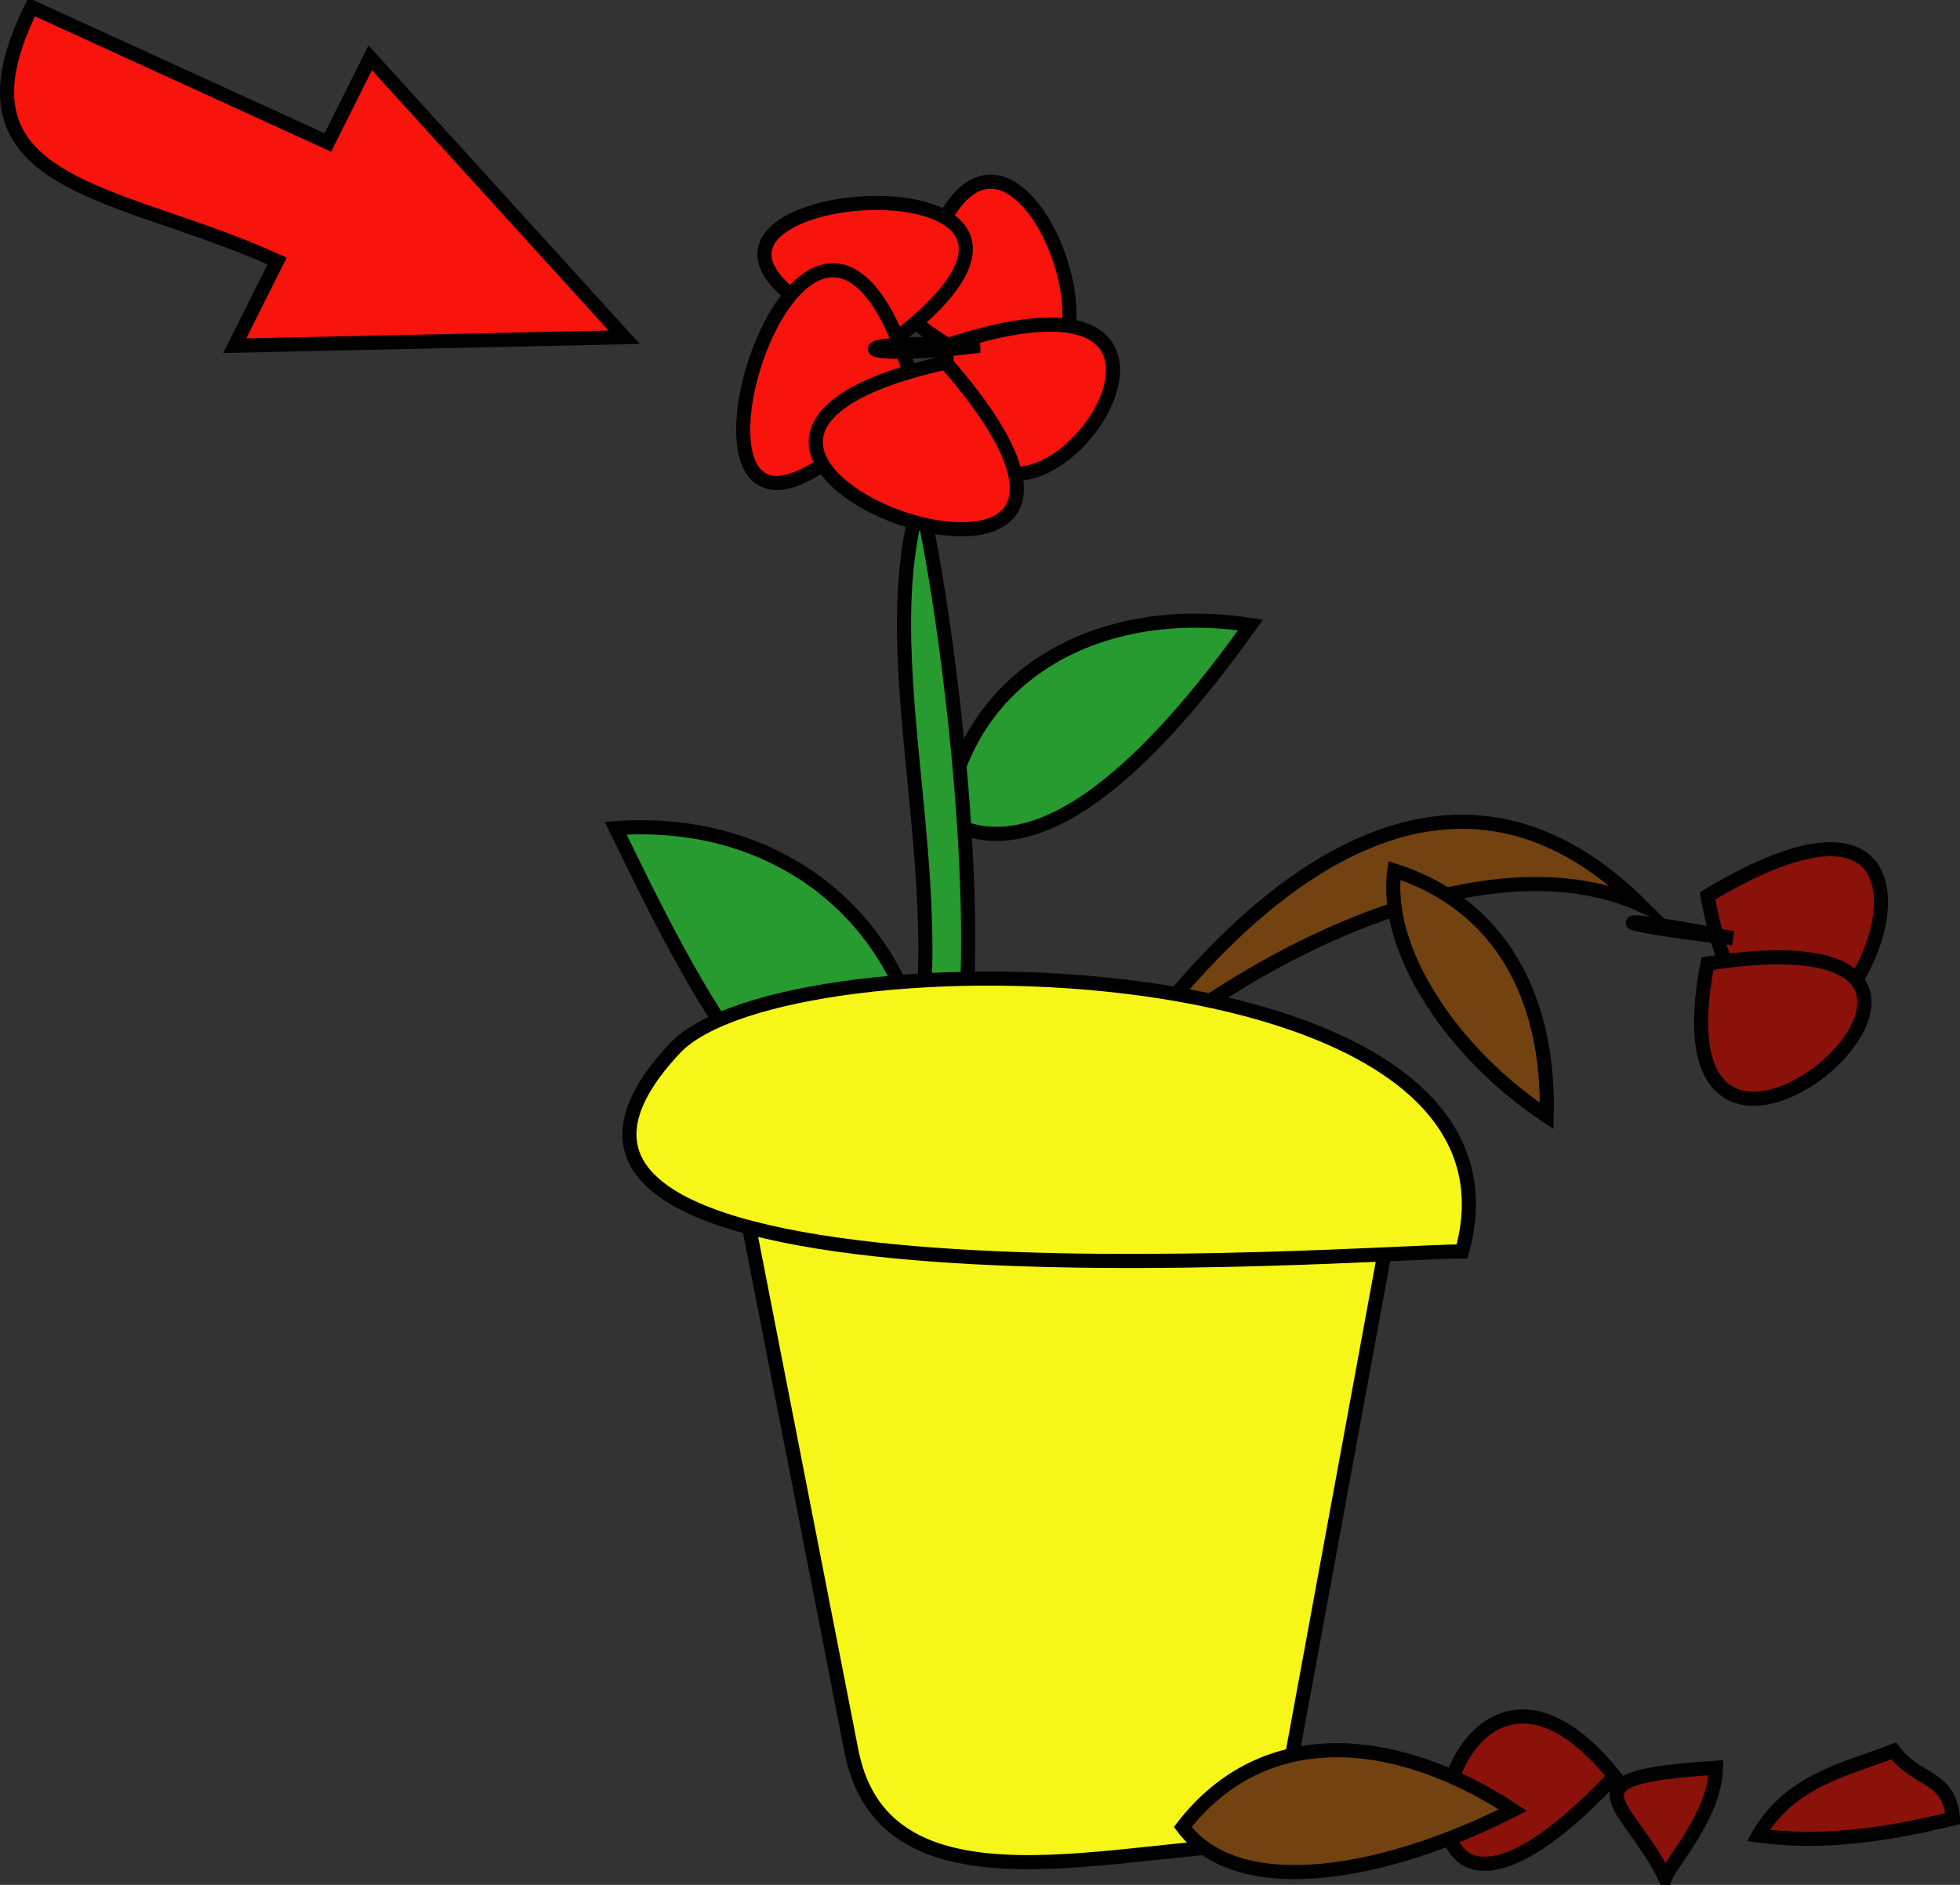 <svg xmlns="http://www.w3.org/2000/svg" xmlns:xlink="http://www.w3.org/1999/xlink" version="1.1" id="Layer_1" x="0px" y="0px" enable-background="new 0 0 822.05 841.89" xml:space="preserve" viewBox="324.26 337.85 173.68 167">
<rect x="324.26" y="337.85" width="173.68" height="167" fill="#333333" stroke="none"/>
<path fill-rule="evenodd" clip-rule="evenodd" fill="#724211" stroke="#000000" stroke-width="1.25" stroke-linecap="square" stroke-miterlimit="10" d="  M415.565,445.724c-4.594-7.252,32.811-37.119,54-27.748C447.923,396.601,424.863,427.027,415.565,445.724z"/>
<path fill-rule="evenodd" clip-rule="evenodd" fill="#279A30" stroke="#000000" stroke-width="1.25" stroke-linecap="square" stroke-miterlimit="10" d="  M406.565,436.724c-0.155-15.861-12.052-26.627-27.75-25.498C385.161,424.237,395.771,446.574,406.565,436.724z"/>
<path fill-rule="evenodd" clip-rule="evenodd" fill="#279A30" stroke="#000000" stroke-width="1.25" stroke-linecap="square" stroke-miterlimit="10" d="  M408.065,410.476c1.858-13.229,13.96-19.282,27-17.25C428.06,403.052,417.013,415.803,408.065,410.476z"/>
<path fill-rule="evenodd" clip-rule="evenodd" fill="#279A30" stroke="#000000" stroke-width="1.25" stroke-linecap="square" stroke-miterlimit="10" d="  M403.565,438.974c10.834,3.792,5.557-42.831,2.25-56.998C400.897,397.783,410.672,419.992,403.565,438.974z"/>
<path fill-rule="evenodd" clip-rule="evenodd" fill="#F8130D" stroke="#000000" stroke-width="1.25" stroke-linecap="square" stroke-miterlimit="10" d="  M405.065,366.226C412.244,330.194,432.529,387.002,405.065,366.226L405.065,366.226z"/>
<path fill-rule="evenodd" clip-rule="evenodd" fill="#F8130D" stroke="#000000" stroke-width="1.25" stroke-linecap="square" stroke-miterlimit="10" d="  M402.815,368.476C368.352,354.652,429.686,348.829,402.815,368.476L402.815,368.476z"/>
<path fill-rule="evenodd" clip-rule="evenodd" fill="#F8130D" stroke="#000000" stroke-width="1.25" stroke-linecap="square" stroke-miterlimit="10" d="  M405.065,371.476C377.157,403.6,395.022,338.314,405.065,371.476L405.065,371.476z"/>
<path fill-rule="evenodd" clip-rule="evenodd" fill="#F8130D" stroke="#000000" stroke-width="1.25" stroke-linecap="square" stroke-miterlimit="10" d="  M408.065,368.476C440.605,357.652,409.653,398.763,408.065,368.476L408.065,368.476z"/>
<path fill-rule="evenodd" clip-rule="evenodd" fill="#F8130D" stroke="#000000" stroke-width="1.25" stroke-linecap="square" stroke-miterlimit="10" d="  M408.065,369.976C433.239,398.837,372.42,377.886,408.065,369.976L408.065,369.976z"/>
<path fill-rule="evenodd" clip-rule="evenodd" fill="#FBF11E" stroke="#000000" stroke-width="1.25" stroke-linecap="square" stroke-miterlimit="10" d="  M411.065,368.476C399.175,370.012,398.211,367.751,411.065,368.476L411.065,368.476z"/>
<path fill-rule="evenodd" clip-rule="evenodd" fill="#F7F619" stroke="#000000" stroke-width="1.25" stroke-linecap="square" stroke-miterlimit="10" d="  M437.315,501.224c-13.738,0-34.628,7.019-37.609-8.234c-3.714-19.005-7.427-38.011-11.141-57.016c20.25,0,40.5,0,60.75,0  C445.315,457.724,441.315,479.474,437.315,501.224z"/>
<path fill-rule="evenodd" clip-rule="evenodd" fill="#8B110B" stroke="#000000" stroke-width="1.25" stroke-linecap="square" stroke-miterlimit="10" d="  M475.565,417.226C506.713,398.51,481.941,451.363,475.565,417.226L475.565,417.226z"/>
<path fill-rule="evenodd" clip-rule="evenodd" fill="#8B110B" stroke="#000000" stroke-width="1.25" stroke-linecap="square" stroke-miterlimit="10" d="  M471.815,504.224c-3.289-6.801-9.606-8.868,4.5-9.75C476.216,498.709,472.299,502.883,471.815,504.224z"/>
<path fill-rule="evenodd" clip-rule="evenodd" fill="#8B110B" stroke="#000000" stroke-width="1.25" stroke-linecap="square" stroke-miterlimit="10" d="  M467.315,495.224C443.937,520.157,451.311,475.234,467.315,495.224L467.315,495.224z"/>
<path fill-rule="evenodd" clip-rule="evenodd" fill="#8B110B" stroke="#000000" stroke-width="1.25" stroke-linecap="square" stroke-miterlimit="10" d="  M475.565,423.224C509.506,417.972,469.902,452.627,475.565,423.224L475.565,423.224z"/>
<path fill-rule="evenodd" clip-rule="evenodd" fill="#8B110B" stroke="#000000" stroke-width="1.25" stroke-linecap="square" stroke-miterlimit="10" d="  M492.065,492.974c2.045,2.783,4.912,2.097,5.25,6c-5.811,1.411-11.438,2.288-17.25,1.5  C482.887,495.553,487.94,494.586,492.065,492.974z"/>
<path fill-rule="evenodd" clip-rule="evenodd" fill="#F7F619" stroke="#000000" stroke-width="1.25" stroke-linecap="square" stroke-miterlimit="10" d="  M453.815,448.724c-8.383,0-93.014,6.78-69.75-18C393.882,420.268,461.489,421.15,453.815,448.724z"/>
<path fill-rule="evenodd" clip-rule="evenodd" fill="#724211" stroke="#000000" stroke-width="1.25" stroke-linecap="square" stroke-miterlimit="10" d="  M429.065,499.724c7.253-9.406,18.997-8.239,29.25-1.5C447.417,503.801,434.124,506.451,429.065,499.724z"/>
<path fill-rule="evenodd" clip-rule="evenodd" fill="#724211" stroke="#000000" stroke-width="1.25" stroke-linecap="square" stroke-miterlimit="10" d="  M447.815,414.976c9.265,2.975,13.778,11.094,13.5,21.748C452.928,431.157,446.849,421.99,447.815,414.976z"/>
<path fill-rule="evenodd" clip-rule="evenodd" fill="#724211" stroke="#000000" stroke-width="1.25" stroke-linecap="square" stroke-miterlimit="10" d="  M477.815,420.976C465.501,419.576,466.494,418.689,477.815,420.976L477.815,420.976z"/>
<path fill-rule="evenodd" clip-rule="evenodd" fill="#F8130D" stroke="#000000" stroke-width="1.25" stroke-linecap="square" stroke-miterlimit="10" d="  M353.315,350.476c-8.75-4-17.5-8-26.25-12c-8.044,16.166,7.718,16.085,21.75,22.5c-1.25,2.5-2.5,5-3.75,7.5  c11.5-0.25,23-0.5,34.5-0.75c-7.5-8.25-15-16.5-22.5-24.75C355.815,345.476,354.565,347.976,353.315,350.476z"/>
</svg>